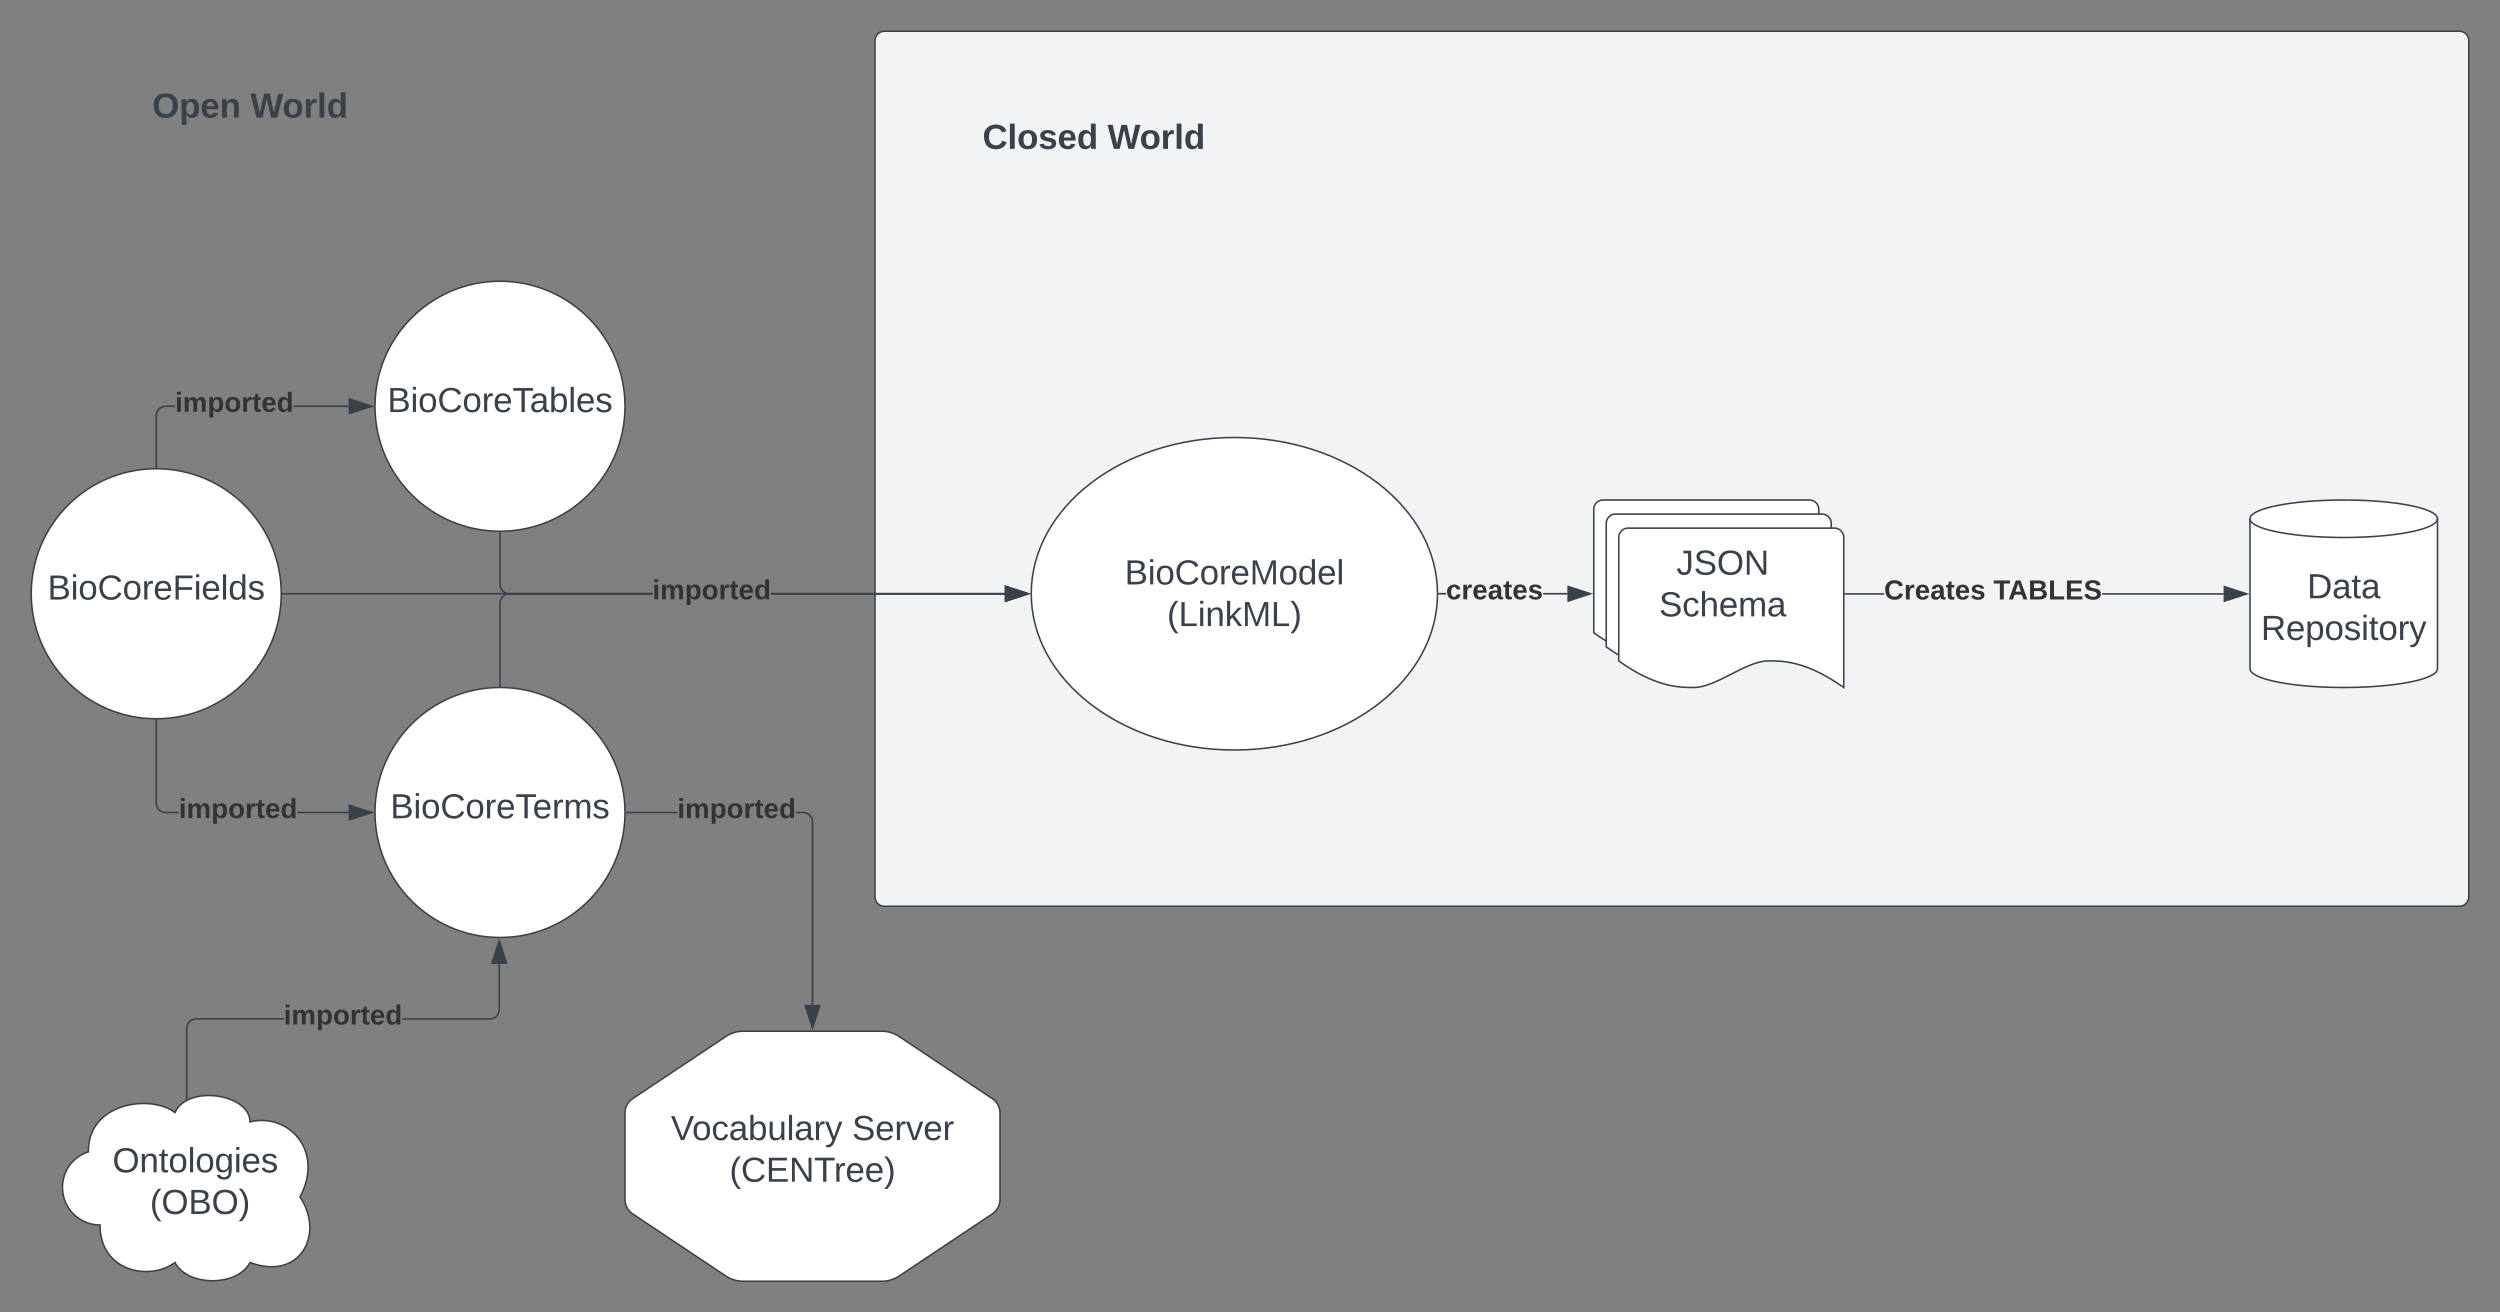 <svg xmlns="http://www.w3.org/2000/svg" xmlns:xlink="http://www.w3.org/1999/xlink" xmlns:lucid="lucid" width="1600" height="840"><rect width="100%" height="100%" fill="#808080" stroke="none"/><g transform="translate(0 -120)" lucid:page-tab-id="0_0"><path d="M560 146a6 6 0 0 1 6-6h1008a6 6 0 0 1 6 6v548a6 6 0 0 1-6 6H566a6 6 0 0 1-6-6z" stroke="#3a414a" fill="#f2f3f5"/><path d="M580 186a6 6 0 0 1 6-6h228a6 6 0 0 1 6 6v48a6 6 0 0 1-6 6H586a6 6 0 0 1-6-6z" stroke="#000" stroke-opacity="0" fill="#fff" fill-opacity="0"/><use xlink:href="#a" transform="matrix(1,0,0,1,585,185) translate(43.796 30.278)"/><use xlink:href="#b" transform="matrix(1,0,0,1,585,185) translate(123.858 30.278)"/><path d="M920 500c0 55.23-58.2 100-130 100s-130-44.77-130-100 58.2-100 130-100 130 44.77 130 100z" stroke="#3a414a" fill="#fff"/><use xlink:href="#c" transform="matrix(1,0,0,1,665,405) translate(54.784 89.028)"/><use xlink:href="#d" transform="matrix(1,0,0,1,665,405) translate(81.919 115.694)"/><path d="M1020 446a6 6 0 0 1 6-6h132a6 6 0 0 1 6 6v96c-24.05-17.03-39.02-17.03-48.1-17.03-14.4 0-33.55 17.03-47.95 17.03-8.93 0-24.05 0-47.95-17.03z" stroke="#3a414a" fill="#fff"/><path d="M1028 455a6 6 0 0 1 6-6h132a6 6 0 0 1 6 6v96c-24.05-17.03-39.02-17.03-48.1-17.03-14.4 0-33.55 17.03-47.95 17.03-8.93 0-24.05 0-47.95-17.03z" stroke="#3a414a" fill="#fff"/><path d="M1036 464a6 6 0 0 1 6-6h132a6 6 0 0 1 6 6v96c-24.05-17.03-39.02-17.03-48.1-17.03-14.4 0-33.55 17.03-47.95 17.03-8.93 0-24.05 0-47.95-17.03z" stroke="#3a414a" fill="#fff"/><use xlink:href="#e" transform="matrix(1,0,0,1,1041,463) translate(31.901 24.809)"/><use xlink:href="#f" transform="matrix(1,0,0,1,1041,463) translate(20.79 51.476)"/><path d="M1560 548c0 6.63-26.86 12-60 12s-60-5.37-60-12v-96c0-6.63 26.86-12 60-12s60 5.37 60 12z" stroke="#3a414a" fill="#fff"/><path d="M1560 452c0 6.63-26.86 12-60 12s-60-5.37-60-12" stroke="#3a414a" fill="none"/><use xlink:href="#g" transform="matrix(1,0,0,1,1445,469) translate(31.574 33.903)"/><use xlink:href="#h" transform="matrix(1,0,0,1,1445,469) translate(2.006 60.569)"/><path d="M925.46 500.5H921v-1h4.46zm77.66 0h-15.5v-1h15.5z" stroke="#3a414a" stroke-width=".05" fill="#3a414a"/><path d="M921 500.5h-.5v-1h.5z" fill="#3a414a"/><path d="M921.04 500.52h-.58v-1.04h.58zm-.52-1v.96h.47v-.96z" stroke="#3a414a" stroke-width=".05" fill="#3a414a"/><path d="M1017.88 500l-14.26 4.63v-9.26z" fill="#3a414a"/><path d="M1019.5 500l-16.38 5.32v-10.64zm-15.38 3.95l12.14-3.95-12.14-3.95z" stroke="#3a414a" stroke-width=".05" fill="#3a414a"/><use xlink:href="#i" transform="matrix(1,0,0,1,925.46,489.333) translate(0 14.222)"/><path d="M1205.76 500.6H1181v-1h24.76zm217.36 0h-77.75v-1h77.75z" stroke="#3a414a" stroke-width=".05" fill="#3a414a"/><path d="M1181 500.6h-.5v-1h.5z" fill="#3a414a"/><path d="M1181.04 500.62h-.57v-1.05h.57zm-.5-1v.95h.45v-.95z" stroke="#3a414a" stroke-width=".05" fill="#3a414a"/><path d="M1437.88 500.1l-14.26 4.63v-9.27z" fill="#3a414a"/><path d="M1439.5 500.1l-16.38 5.32v-10.65zm-15.38 3.95l12.14-3.95-12.14-3.95z" stroke="#3a414a" stroke-width=".05" fill="#3a414a"/><use xlink:href="#j" transform="matrix(1,0,0,1,1205.76,489.432) translate(0 14.222)"/><use xlink:href="#k" transform="matrix(1,0,0,1,1205.76,489.432) translate(70.025 14.222)"/><path d="M40 166a6 6 0 0 1 6-6h228a6 6 0 0 1 6 6v48a6 6 0 0 1-6 6H46a6 6 0 0 1-6-6z" stroke="#000" stroke-opacity="0" fill="#fff" fill-opacity="0"/><use xlink:href="#l" transform="matrix(1,0,0,1,45,165) translate(52.407 30.278)"/><use xlink:href="#b" transform="matrix(1,0,0,1,45,165) translate(115.247 30.278)"/><path d="M180 500c0 44.18-35.82 80-80 80s-80-35.82-80-80 35.82-80 80-80 80 35.82 80 80z" stroke="#3a414a" fill="#fff"/><use xlink:href="#m" transform="matrix(1,0,0,1,25,425) translate(5.432 78.715)"/><path d="M400 380c0 44.18-35.82 80-80 80s-80-35.82-80-80 35.82-80 80-80 80 35.82 80 80z" stroke="#3a414a" fill="#fff"/><use xlink:href="#n" transform="matrix(1,0,0,1,245,305) translate(2.932 78.715)"/><path d="M400 640c0 44.18-35.82 80-80 80s-80-35.82-80-80 35.82-80 80-80 80 35.82 80 80z" stroke="#3a414a" fill="#fff"/><use xlink:href="#o" transform="matrix(1,0,0,1,245,565) translate(4.815 78.715)"/><path d="M112.07 380.5h-6.05l-.88.07-.84.2-.8.33-.73.45-.66.56-.55.67-.45.73-.33.8-.2.84-.07.88V419h-1v-33.02l.08-1 .24-1 .4-.93.52-.87.66-.78.78-.66.87-.53.94-.38.98-.24 1-.08h6.1zm111.05 0h-35.2v-1h35.2z" stroke="#3a414a" stroke-width=".05" fill="#3a414a"/><path d="M100.5 419.5h-1v-.5h1z" fill="#3a414a"/><path d="M100.53 419.54l-.52-.02h-.53v-.56h1.06zm-1-.53v.48h.95v-.47z" stroke="#3a414a" stroke-width=".05" fill="#3a414a"/><path d="M237.88 380l-14.26 4.63v-9.26z" fill="#3a414a"/><path d="M239.5 380l-16.38 5.32v-10.64zm-15.38 3.95l12.14-3.95-12.14-3.95z" stroke="#3a414a" stroke-width=".05" fill="#3a414a"/><use xlink:href="#p" transform="matrix(1,0,0,1,112.074,369.333) translate(0 14.222)"/><path d="M100.5 633.98l.07.88.2.84.33.8.45.73.56.66.67.55.73.45.8.33.84.2.88.07h8.45v1h-8.5l-1-.08-.98-.24-.95-.4-.87-.52-.78-.66-.66-.78-.53-.87-.38-.94-.24-.98-.08-1V581h1zm122.62 5.52v1h-32.8v-1z" stroke="#3a414a" stroke-width=".05" fill="#3a414a"/><path d="M100 580.5h.5v.5h-1v-.5z" fill="#3a414a"/><path d="M100 580.48h.53v.56h-1.06v-.58zm-.47.5h.94v-.46h-.95z" stroke="#3a414a" stroke-width=".05" fill="#3a414a"/><path d="M237.88 640l-14.26 4.63v-9.26z" fill="#3a414a"/><path d="M239.5 640l-16.38 5.32v-10.64zm-15.38 3.95l12.14-3.95-12.14-3.95z" stroke="#3a414a" stroke-width=".05" fill="#3a414a"/><use xlink:href="#p" transform="matrix(1,0,0,1,114.467,629.333) translate(0 14.222)"/><path d="M64 904c-13.26 0-24-10.75-24-24 0-10.6 6.5-19.55 16.58-22.83C56 826 96 820 112 832c8-18 48-12 48 6 24-6 48 18 32 48 16 24 0 54-32 42-8 15.6-40 15.6-48 0-16 12-48 6-48-24z" stroke="#3a414a" fill="#fff"/><use xlink:href="#q" transform="matrix(1,0,0,1,45,825) translate(26.98 45.278)"/><use xlink:href="#r" transform="matrix(1,0,0,1,45,825) translate(50.968 71.944)"/><path d="M181.57 772.6h-56.05l-.88.08-.84.2-.8.34-.73.44-.66.57-.55.65-.45.74-.33.8-.2.83-.07.88v45.1h-1V778.1l.08-1 .23-1 .4-.94.54-.87.66-.78.78-.67.87-.53.94-.4.98-.23 1-.1h56.1zM320 766.14l-.08 1-.24 1-.4.94-.52.86-.66.78-.78.67-.87.54-.94.4-.98.24-1 .07h-56.1v-1h56.06l.88-.06.84-.2.8-.33.73-.44.66-.56.55-.65.45-.74.33-.8.2-.83.07-.88v-29.23h1z" stroke="#3a414a" stroke-width=".05" fill="#3a414a"/><path d="M120 823.5l-1 .5v-.77h1z" fill="#3a414a"/><path d="M120.02 823.5l-1.05.54v-.83h1.05zm-1-.25v.7l.95-.48v-.22z" stroke="#3a414a" stroke-width=".05" fill="#3a414a"/><path d="M324.13 736.37h-9.27l4.64-14.27z" fill="#3a414a"/><path d="M324.82 736.87h-10.64l5.32-16.38zm-9.27-1h7.9l-3.95-12.15z" stroke="#3a414a" stroke-width=".05" fill="#3a414a"/><use xlink:href="#p" transform="matrix(1,0,0,1,181.573,761.447) translate(0 14.222)"/><path d="M320.5 493.98l.07.88.2.84.33.8.45.73.56.66.67.55.73.45.8.33.84.2.88.07h91.54v1h-91.58l-1-.08-1-.24-.93-.4-.87-.52-.78-.66-.66-.78-.53-.87-.38-.94-.24-.98-.08-1V461h1zm322.62 5.52v1h-149.7v-1z" stroke="#3a414a" stroke-width=".05" fill="#3a414a"/><path d="M320 460.5h.5v.5h-1v-.5z" fill="#3a414a"/><path d="M320 460.48h.52v.56h-1.04v-.58zm-.48.5h.96v-.46h-.96z" stroke="#3a414a" stroke-width=".05" fill="#3a414a"/><path d="M657.88 500l-14.26 4.63v-9.26z" fill="#3a414a"/><path d="M659.5 500l-16.38 5.32v-10.64zm-15.38 3.95l12.14-3.95-12.14-3.95zM417.56 500.5h-91.54l-.88.07-.84.2-.8.33-.73.45-.66.56-.55.67-.45.73-.33.8-.2.84-.07.88V559h-1v-53.02l.08-1 .24-1 .4-.93.52-.87.66-.78.78-.66.87-.53.94-.38.98-.24 1-.08h91.58zm225.56 0h-149.7v-1h149.7z" stroke="#3a414a" stroke-width=".05" fill="#3a414a"/><path d="M320.5 559.5h-1v-.5h1z" fill="#3a414a"/><path d="M320.52 559.54h-1.04v-.58h1.04zm-1-.53v.48h.96v-.47z" stroke="#3a414a" stroke-width=".05" fill="#3a414a"/><path d="M657.88 500l-14.26 4.63v-9.26z" fill="#3a414a"/><path d="M659.5 500l-16.38 5.32v-10.64zm-15.38 3.95l12.14-3.95-12.14-3.95z" stroke="#3a414a" stroke-width=".05" fill="#3a414a"/><path d="M400 832.4a11.2 11.2 0 0 1 5-9.33l59.6-39.74a19.82 19.82 0 0 1 11-3.33h88.8a19.82 19.82 0 0 1 11 3.33l59.6 39.74a11.2 11.2 0 0 1 5 9.33v55.2a11.2 11.2 0 0 1-5 9.33l-59.6 39.74a19.82 19.82 0 0 1-11 3.33h-88.8a19.82 19.82 0 0 1-11-3.33L405 896.93a11.2 11.2 0 0 1-5-9.33z" stroke="#3a414a" fill="#fff"/><use xlink:href="#s" transform="matrix(1,0,0,1,405,785) translate(24.383 64.653)"/><use xlink:href="#t" transform="matrix(1,0,0,1,405,785) translate(140.309 64.653)"/><use xlink:href="#u" transform="matrix(1,0,0,1,405,785) translate(61.883 91.319)"/><path d="M515.02 639.58l1 .24.93.4.87.52.78.66.66.78.53.87.38.94.24.98.08 1v117.14h-1v-117.1l-.07-.88-.2-.84-.33-.8-.45-.73-.56-.66-.67-.55-.73-.45-.8-.33-.84-.2-.88-.07h-4.6v-1H514zM401 640.5v-1h32.52v1z" stroke="#3a414a" stroke-width=".05" fill="#3a414a"/><path d="M401 640.5h-.5v-1h.5z" fill="#3a414a"/><path d="M401.04 640.52h-.58l.02-.5v-.54h.56zm-.52-1v.96h.47v-.96z" stroke="#3a414a" stroke-width=".05" fill="#3a414a"/><path d="M520 777.88l-4.63-14.26h9.26z" fill="#3a414a"/><path d="M520 779.5l-5.32-16.38h10.64zm-3.95-15.38l3.95 12.14 3.95-12.14z" stroke="#3a414a" stroke-width=".05" fill="#3a414a"/><g><use xlink:href="#p" transform="matrix(1,0,0,1,433.523,629.333) translate(0 14.222)"/></g><path d="M417.56 500.5H181v-1h236.56zm225.56 0h-149.7v-1h149.7z" stroke="#3a414a" stroke-width=".05" fill="#3a414a"/><path d="M181 500.5h-.5v-1h.5z" fill="#3a414a"/><path d="M181.04 500.52h-.58v-1.04h.58zm-.52-1v.96h.47v-.96z" stroke="#3a414a" stroke-width=".05" fill="#3a414a"/><path d="M657.88 500l-14.26 4.63v-9.26z" fill="#3a414a"/><path d="M659.5 500l-16.38 5.32v-10.64zm-15.38 3.95l12.14-3.95-12.14-3.95z" stroke="#3a414a" stroke-width=".05" fill="#3a414a"/><g><use xlink:href="#p" transform="matrix(1,0,0,1,417.559,489.333) translate(0 14.222)"/></g><defs><path fill="#3a414a" d="M67-125c0 53 21 87 73 88 37 1 54-22 65-47l45 17C233-25 199 4 140 4 58 4 20-42 15-125 8-235 124-281 211-232c18 10 29 29 36 50l-46 12c-8-25-30-41-62-41-52 0-71 34-72 86" id="v"/><path fill="#3a414a" d="M25 0v-261h50V0H25" id="w"/><path fill="#3a414a" d="M110-194c64 0 96 36 96 99 0 64-35 99-97 99-61 0-95-36-95-99 0-62 34-99 96-99zm-1 164c35 0 45-28 45-65 0-40-10-65-43-65-34 0-45 26-45 65 0 36 10 65 43 65" id="x"/><path fill="#3a414a" d="M137-138c1-29-70-34-71-4 15 46 118 7 119 86 1 83-164 76-172 9l43-7c4 19 20 25 44 25 33 8 57-30 24-41C81-84 22-81 20-136c-2-80 154-74 161-7" id="y"/><path fill="#3a414a" d="M185-48c-13 30-37 53-82 52C43 2 14-33 14-96s30-98 90-98c62 0 83 45 84 108H66c0 31 8 55 39 56 18 0 30-7 34-22zm-45-69c5-46-57-63-70-21-2 6-4 13-4 21h74" id="z"/><path fill="#3a414a" d="M88-194c31-1 46 15 58 34l-1-101h50l1 261h-48c-2-10 0-23-3-31C134-8 116 4 84 4 32 4 16-41 15-95c0-56 19-97 73-99zm17 164c33 0 40-30 41-66 1-37-9-64-41-64s-38 30-39 65c0 43 13 65 39 65" id="A"/><g id="a"><use transform="matrix(0.062,0,0,0.062,0,0)" xlink:href="#v"/><use transform="matrix(0.062,0,0,0.062,15.988,0)" xlink:href="#w"/><use transform="matrix(0.062,0,0,0.062,22.16,0)" xlink:href="#x"/><use transform="matrix(0.062,0,0,0.062,35.679,0)" xlink:href="#y"/><use transform="matrix(0.062,0,0,0.062,48.025,0)" xlink:href="#z"/><use transform="matrix(0.062,0,0,0.062,60.37,0)" xlink:href="#A"/></g><path fill="#3a414a" d="M275 0h-61l-44-196L126 0H64L0-248h53L97-49l45-199h58l43 199 44-199h52" id="B"/><path fill="#3a414a" d="M135-150c-39-12-60 13-60 57V0H25l-1-190h47c2 13-1 29 3 40 6-28 27-53 61-41v41" id="C"/><g id="b"><use transform="matrix(0.062,0,0,0.062,0,0)" xlink:href="#B"/><use transform="matrix(0.062,0,0,0.062,20.494,0)" xlink:href="#x"/><use transform="matrix(0.062,0,0,0.062,34.012,0)" xlink:href="#C"/><use transform="matrix(0.062,0,0,0.062,42.654,0)" xlink:href="#w"/><use transform="matrix(0.062,0,0,0.062,48.827,0)" xlink:href="#A"/></g><path fill="#3a414a" d="M160-131c35 5 61 23 61 61C221 17 115-2 30 0v-248c76 3 177-17 177 60 0 33-19 50-47 57zm-97-11c50-1 110 9 110-42 0-47-63-36-110-37v79zm0 115c55-2 124 14 124-45 0-56-70-42-124-44v89" id="D"/><path fill="#3a414a" d="M24-231v-30h32v30H24zM24 0v-190h32V0H24" id="E"/><path fill="#3a414a" d="M100-194c62-1 85 37 85 99 1 63-27 99-86 99S16-35 15-95c0-66 28-99 85-99zM99-20c44 1 53-31 53-75 0-43-8-75-51-75s-53 32-53 75 10 74 51 75" id="F"/><path fill="#3a414a" d="M212-179c-10-28-35-45-73-45-59 0-87 40-87 99 0 60 29 101 89 101 43 0 62-24 78-52l27 14C228-24 195 4 139 4 59 4 22-46 18-125c-6-104 99-153 187-111 19 9 31 26 39 46" id="G"/><path fill="#3a414a" d="M114-163C36-179 61-72 57 0H25l-1-190h30c1 12-1 29 2 39 6-27 23-49 58-41v29" id="H"/><path fill="#3a414a" d="M100-194c63 0 86 42 84 106H49c0 40 14 67 53 68 26 1 43-12 49-29l28 8c-11 28-37 45-77 45C44 4 14-33 15-96c1-61 26-98 85-98zm52 81c6-60-76-77-97-28-3 7-6 17-6 28h103" id="I"/><path fill="#3a414a" d="M240 0l2-218c-23 76-54 145-80 218h-23L58-218 59 0H30v-248h44l77 211c21-75 51-140 76-211h43V0h-30" id="J"/><path fill="#3a414a" d="M85-194c31 0 48 13 60 33l-1-100h32l1 261h-30c-2-10 0-23-3-31C134-8 116 4 85 4 32 4 16-35 15-94c0-66 23-100 70-100zm9 24c-40 0-46 34-46 75 0 40 6 74 45 74 42 0 51-32 51-76 0-42-9-74-50-73" id="K"/><path fill="#3a414a" d="M24 0v-261h32V0H24" id="L"/><g id="c"><use transform="matrix(0.062,0,0,0.062,0,0)" xlink:href="#D"/><use transform="matrix(0.062,0,0,0.062,14.815,0)" xlink:href="#E"/><use transform="matrix(0.062,0,0,0.062,19.691,0)" xlink:href="#F"/><use transform="matrix(0.062,0,0,0.062,32.037,0)" xlink:href="#G"/><use transform="matrix(0.062,0,0,0.062,48.025,0)" xlink:href="#F"/><use transform="matrix(0.062,0,0,0.062,60.37,0)" xlink:href="#H"/><use transform="matrix(0.062,0,0,0.062,67.716,0)" xlink:href="#I"/><use transform="matrix(0.062,0,0,0.062,80.062,0)" xlink:href="#J"/><use transform="matrix(0.062,0,0,0.062,98.519,0)" xlink:href="#F"/><use transform="matrix(0.062,0,0,0.062,110.864,0)" xlink:href="#K"/><use transform="matrix(0.062,0,0,0.062,123.21,0)" xlink:href="#I"/><use transform="matrix(0.062,0,0,0.062,135.556,0)" xlink:href="#L"/></g><path fill="#3a414a" d="M87 75C49 33 22-17 22-94c0-76 28-126 65-167h31c-38 41-64 92-64 168S80 34 118 75H87" id="M"/><path fill="#3a414a" d="M30 0v-248h33v221h125V0H30" id="N"/><path fill="#3a414a" d="M117-194c89-4 53 116 60 194h-32v-121c0-31-8-49-39-48C34-167 62-67 57 0H25l-1-190h30c1 10-1 24 2 32 11-22 29-35 61-36" id="O"/><path fill="#3a414a" d="M143 0L79-87 56-68V0H24v-261h32v163l83-92h37l-77 82L181 0h-38" id="P"/><path fill="#3a414a" d="M33-261c38 41 65 92 65 168S71 34 33 75H2C39 34 66-17 66-93S39-220 2-261h31" id="Q"/><g id="d"><use transform="matrix(0.062,0,0,0.062,0,0)" xlink:href="#M"/><use transform="matrix(0.062,0,0,0.062,7.346,0)" xlink:href="#N"/><use transform="matrix(0.062,0,0,0.062,19.691,0)" xlink:href="#E"/><use transform="matrix(0.062,0,0,0.062,24.568,0)" xlink:href="#O"/><use transform="matrix(0.062,0,0,0.062,36.914,0)" xlink:href="#P"/><use transform="matrix(0.062,0,0,0.062,48.025,0)" xlink:href="#J"/><use transform="matrix(0.062,0,0,0.062,66.481,0)" xlink:href="#N"/><use transform="matrix(0.062,0,0,0.062,78.827,0)" xlink:href="#Q"/></g><path fill="#3a414a" d="M153-248C145-148 188 4 80 4 36 3 13-21 6-62l32-5c4 25 16 42 43 43 27 0 39-20 39-49v-147H72v-28h81" id="R"/><path fill="#3a414a" d="M185-189c-5-48-123-54-124 2 14 75 158 14 163 119 3 78-121 87-175 55-17-10-28-26-33-46l33-7c5 56 141 63 141-1 0-78-155-14-162-118-5-82 145-84 179-34 5 7 8 16 11 25" id="S"/><path fill="#3a414a" d="M140-251c81 0 123 46 123 126C263-46 219 4 140 4 59 4 17-45 17-125s42-126 123-126zm0 227c63 0 89-41 89-101s-29-99-89-99c-61 0-89 39-89 99S79-25 140-24" id="T"/><path fill="#3a414a" d="M190 0L58-211 59 0H30v-248h39L202-35l-2-213h31V0h-41" id="U"/><g id="e"><use transform="matrix(0.062,0,0,0.062,0,0)" xlink:href="#R"/><use transform="matrix(0.062,0,0,0.062,11.111,0)" xlink:href="#S"/><use transform="matrix(0.062,0,0,0.062,25.926,0)" xlink:href="#T"/><use transform="matrix(0.062,0,0,0.062,43.21,0)" xlink:href="#U"/></g><path fill="#3a414a" d="M96-169c-40 0-48 33-48 73s9 75 48 75c24 0 41-14 43-38l32 2c-6 37-31 61-74 61-59 0-76-41-82-99-10-93 101-131 147-64 4 7 5 14 7 22l-32 3c-4-21-16-35-41-35" id="V"/><path fill="#3a414a" d="M106-169C34-169 62-67 57 0H25v-261h32l-1 103c12-21 28-36 61-36 89 0 53 116 60 194h-32v-121c2-32-8-49-39-48" id="W"/><path fill="#3a414a" d="M210-169c-67 3-38 105-44 169h-31v-121c0-29-5-50-35-48C34-165 62-65 56 0H25l-1-190h30c1 10-1 24 2 32 10-44 99-50 107 0 11-21 27-35 58-36 85-2 47 119 55 194h-31v-121c0-29-5-49-35-48" id="X"/><path fill="#3a414a" d="M141-36C126-15 110 5 73 4 37 3 15-17 15-53c-1-64 63-63 125-63 3-35-9-54-41-54-24 1-41 7-42 31l-33-3c5-37 33-52 76-52 45 0 72 20 72 64v82c-1 20 7 32 28 27v20c-31 9-61-2-59-35zM48-53c0 20 12 33 32 33 41-3 63-29 60-74-43 2-92-5-92 41" id="Y"/><g id="f"><use transform="matrix(0.062,0,0,0.062,0,0)" xlink:href="#S"/><use transform="matrix(0.062,0,0,0.062,14.815,0)" xlink:href="#V"/><use transform="matrix(0.062,0,0,0.062,25.926,0)" xlink:href="#W"/><use transform="matrix(0.062,0,0,0.062,38.272,0)" xlink:href="#I"/><use transform="matrix(0.062,0,0,0.062,50.617,0)" xlink:href="#X"/><use transform="matrix(0.062,0,0,0.062,69.074,0)" xlink:href="#Y"/></g><path fill="#3a414a" d="M30-248c118-7 216 8 213 122C240-48 200 0 122 0H30v-248zM63-27c89 8 146-16 146-99s-60-101-146-95v194" id="Z"/><path fill="#3a414a" d="M59-47c-2 24 18 29 38 22v24C64 9 27 4 27-40v-127H5v-23h24l9-43h21v43h35v23H59v120" id="aa"/><g id="g"><use transform="matrix(0.062,0,0,0.062,0,0)" xlink:href="#Z"/><use transform="matrix(0.062,0,0,0.062,15.988,0)" xlink:href="#Y"/><use transform="matrix(0.062,0,0,0.062,28.333,0)" xlink:href="#aa"/><use transform="matrix(0.062,0,0,0.062,34.506,0)" xlink:href="#Y"/></g><path fill="#3a414a" d="M233-177c-1 41-23 64-60 70L243 0h-38l-65-103H63V0H30v-248c88 3 205-21 203 71zM63-129c60-2 137 13 137-47 0-61-80-42-137-45v92" id="ab"/><path fill="#3a414a" d="M115-194c55 1 70 41 70 98S169 2 115 4C84 4 66-9 55-30l1 105H24l-1-265h31l2 30c10-21 28-34 59-34zm-8 174c40 0 45-34 45-75s-6-73-45-74c-42 0-51 32-51 76 0 43 10 73 51 73" id="ac"/><path fill="#3a414a" d="M135-143c-3-34-86-38-87 0 15 53 115 12 119 90S17 21 10-45l28-5c4 36 97 45 98 0-10-56-113-15-118-90-4-57 82-63 122-42 12 7 21 19 24 35" id="ad"/><path fill="#3a414a" d="M179-190L93 31C79 59 56 82 12 73V49c39 6 53-20 64-50L1-190h34L92-34l54-156h33" id="ae"/><g id="h"><use transform="matrix(0.062,0,0,0.062,0,0)" xlink:href="#ab"/><use transform="matrix(0.062,0,0,0.062,15.988,0)" xlink:href="#I"/><use transform="matrix(0.062,0,0,0.062,28.333,0)" xlink:href="#ac"/><use transform="matrix(0.062,0,0,0.062,40.679,0)" xlink:href="#F"/><use transform="matrix(0.062,0,0,0.062,53.025,0)" xlink:href="#ad"/><use transform="matrix(0.062,0,0,0.062,64.136,0)" xlink:href="#E"/><use transform="matrix(0.062,0,0,0.062,69.012,0)" xlink:href="#aa"/><use transform="matrix(0.062,0,0,0.062,75.185,0)" xlink:href="#F"/><use transform="matrix(0.062,0,0,0.062,87.531,0)" xlink:href="#H"/><use transform="matrix(0.062,0,0,0.062,94.877,0)" xlink:href="#ae"/></g><path fill="#333" d="M190-63c-7 42-38 67-86 67-59 0-84-38-90-98-12-110 154-137 174-36l-49 2c-2-19-15-32-35-32-30 0-35 28-38 64-6 74 65 87 74 30" id="af"/><path fill="#333" d="M135-150c-39-12-60 13-60 57V0H25l-1-190h47c2 13-1 29 3 40 6-28 27-53 61-41v41" id="ag"/><path fill="#333" d="M185-48c-13 30-37 53-82 52C43 2 14-33 14-96s30-98 90-98c62 0 83 45 84 108H66c0 31 8 55 39 56 18 0 30-7 34-22zm-45-69c5-46-57-63-70-21-2 6-4 13-4 21h74" id="ah"/><path fill="#333" d="M133-34C117-15 103 5 69 4 32 3 11-16 11-54c-1-60 55-63 116-61 1-26-3-47-28-47-18 1-26 9-28 27l-52-2c7-38 36-58 82-57s74 22 75 68l1 82c-1 14 12 18 25 15v27c-30 8-71 5-69-32zm-48 3c29 0 43-24 42-57-32 0-66-3-65 30 0 17 8 27 23 27" id="ai"/><path fill="#333" d="M115-3C79 11 28 4 28-45v-112H4v-33h27l15-45h31v45h36v33H77v99c-1 23 16 31 38 25v30" id="aj"/><path fill="#333" d="M137-138c1-29-70-34-71-4 15 46 118 7 119 86 1 83-164 76-172 9l43-7c4 19 20 25 44 25 33 8 57-30 24-41C81-84 22-81 20-136c-2-80 154-74 161-7" id="ak"/><g id="i"><use transform="matrix(0.049,0,0,0.049,0,0)" xlink:href="#af"/><use transform="matrix(0.049,0,0,0.049,9.877,0)" xlink:href="#ag"/><use transform="matrix(0.049,0,0,0.049,16.79,0)" xlink:href="#ah"/><use transform="matrix(0.049,0,0,0.049,26.667,0)" xlink:href="#ai"/><use transform="matrix(0.049,0,0,0.049,36.543,0)" xlink:href="#aj"/><use transform="matrix(0.049,0,0,0.049,42.42,0)" xlink:href="#ah"/><use transform="matrix(0.049,0,0,0.049,52.296,0)" xlink:href="#ak"/></g><path fill="#333" d="M67-125c0 53 21 87 73 88 37 1 54-22 65-47l45 17C233-25 199 4 140 4 58 4 20-42 15-125 8-235 124-281 211-232c18 10 29 29 36 50l-46 12c-8-25-30-41-62-41-52 0-71 34-72 86" id="al"/><g id="j"><use transform="matrix(0.049,0,0,0.049,0,0)" xlink:href="#al"/><use transform="matrix(0.049,0,0,0.049,12.79,0)" xlink:href="#ag"/><use transform="matrix(0.049,0,0,0.049,19.704,0)" xlink:href="#ah"/><use transform="matrix(0.049,0,0,0.049,29.58,0)" xlink:href="#ai"/><use transform="matrix(0.049,0,0,0.049,39.457,0)" xlink:href="#aj"/><use transform="matrix(0.049,0,0,0.049,45.333,0)" xlink:href="#ah"/><use transform="matrix(0.049,0,0,0.049,55.21,0)" xlink:href="#ak"/></g><path fill="#333" d="M136-208V0H84v-208H4v-40h212v40h-80" id="am"/><path fill="#333" d="M199 0l-22-63H83L61 0H9l90-248h61L250 0h-51zm-33-102l-36-108c-10 38-24 72-36 108h72" id="an"/><path fill="#333" d="M182-130c37 4 62 22 62 59C244 23 116-4 24 0v-248c84 5 203-23 205 63 0 31-19 50-47 55zM76-148c40-3 101 13 101-30 0-44-60-28-101-31v61zm0 110c48-3 116 14 116-37 0-48-69-32-116-35v72" id="ao"/><path fill="#333" d="M24 0v-248h52v208h133V0H24" id="ap"/><path fill="#333" d="M24 0v-248h195v40H76v63h132v40H76v65h150V0H24" id="aq"/><path fill="#333" d="M169-182c-1-43-94-46-97-3 18 66 151 10 154 114 3 95-165 93-204 36-6-8-10-19-12-30l50-8c3 46 112 56 116 5-17-69-150-10-154-114-4-87 153-88 188-35 5 8 8 18 10 28" id="ar"/><g id="k"><use transform="matrix(0.049,0,0,0.049,0,0)" xlink:href="#am"/><use transform="matrix(0.049,0,0,0.049,9.481,0)" xlink:href="#an"/><use transform="matrix(0.049,0,0,0.049,22.272,0)" xlink:href="#ao"/><use transform="matrix(0.049,0,0,0.049,35.062,0)" xlink:href="#ap"/><use transform="matrix(0.049,0,0,0.049,45.877,0)" xlink:href="#aq"/><use transform="matrix(0.049,0,0,0.049,57.728,0)" xlink:href="#ar"/></g><path fill="#3a414a" d="M140-251c80 0 125 45 125 126S219 4 139 4C58 4 15-44 15-125s44-126 125-126zm-1 214c52 0 73-35 73-88 0-50-21-86-72-86-52 0-73 35-73 86s22 88 72 88" id="as"/><path fill="#3a414a" d="M135-194c53 0 70 44 70 98 0 56-19 98-73 100-31 1-45-17-59-34 3 33 2 69 2 105H25l-1-265h48c2 10 0 23 3 31 11-24 29-35 60-35zM114-30c33 0 39-31 40-66 0-38-9-64-40-64-56 0-55 130 0 130" id="at"/><path fill="#3a414a" d="M135-194c87-1 58 113 63 194h-50c-7-57 23-157-34-157-59 0-34 97-39 157H25l-1-190h47c2 12-1 28 3 38 12-26 28-41 61-42" id="au"/><g id="l"><use transform="matrix(0.062,0,0,0.062,0,0)" xlink:href="#as"/><use transform="matrix(0.062,0,0,0.062,17.284,0)" xlink:href="#at"/><use transform="matrix(0.062,0,0,0.062,30.802,0)" xlink:href="#z"/><use transform="matrix(0.062,0,0,0.062,43.148,0)" xlink:href="#au"/></g><path fill="#3a414a" d="M63-220v92h138v28H63V0H30v-248h175v28H63" id="av"/><g id="m"><use transform="matrix(0.062,0,0,0.062,0,0)" xlink:href="#D"/><use transform="matrix(0.062,0,0,0.062,14.815,0)" xlink:href="#E"/><use transform="matrix(0.062,0,0,0.062,19.691,0)" xlink:href="#F"/><use transform="matrix(0.062,0,0,0.062,32.037,0)" xlink:href="#G"/><use transform="matrix(0.062,0,0,0.062,48.025,0)" xlink:href="#F"/><use transform="matrix(0.062,0,0,0.062,60.37,0)" xlink:href="#H"/><use transform="matrix(0.062,0,0,0.062,67.716,0)" xlink:href="#I"/><use transform="matrix(0.062,0,0,0.062,80.062,0)" xlink:href="#av"/><use transform="matrix(0.062,0,0,0.062,93.58,0)" xlink:href="#E"/><use transform="matrix(0.062,0,0,0.062,98.457,0)" xlink:href="#I"/><use transform="matrix(0.062,0,0,0.062,110.802,0)" xlink:href="#L"/><use transform="matrix(0.062,0,0,0.062,115.679,0)" xlink:href="#K"/><use transform="matrix(0.062,0,0,0.062,128.025,0)" xlink:href="#ad"/></g><path fill="#3a414a" d="M127-220V0H93v-220H8v-28h204v28h-85" id="aw"/><path fill="#3a414a" d="M115-194c53 0 69 39 70 98 0 66-23 100-70 100C84 3 66-7 56-30L54 0H23l1-261h32v101c10-23 28-34 59-34zm-8 174c40 0 45-34 45-75 0-40-5-75-45-74-42 0-51 32-51 76 0 43 10 73 51 73" id="ax"/><g id="n"><use transform="matrix(0.062,0,0,0.062,0,0)" xlink:href="#D"/><use transform="matrix(0.062,0,0,0.062,14.815,0)" xlink:href="#E"/><use transform="matrix(0.062,0,0,0.062,19.691,0)" xlink:href="#F"/><use transform="matrix(0.062,0,0,0.062,32.037,0)" xlink:href="#G"/><use transform="matrix(0.062,0,0,0.062,48.025,0)" xlink:href="#F"/><use transform="matrix(0.062,0,0,0.062,60.37,0)" xlink:href="#H"/><use transform="matrix(0.062,0,0,0.062,67.716,0)" xlink:href="#I"/><use transform="matrix(0.062,0,0,0.062,80.062,0)" xlink:href="#aw"/><use transform="matrix(0.062,0,0,0.062,91.111,0)" xlink:href="#Y"/><use transform="matrix(0.062,0,0,0.062,103.457,0)" xlink:href="#ax"/><use transform="matrix(0.062,0,0,0.062,115.802,0)" xlink:href="#L"/><use transform="matrix(0.062,0,0,0.062,120.679,0)" xlink:href="#I"/><use transform="matrix(0.062,0,0,0.062,133.025,0)" xlink:href="#ad"/></g><g id="o"><use transform="matrix(0.062,0,0,0.062,0,0)" xlink:href="#D"/><use transform="matrix(0.062,0,0,0.062,14.815,0)" xlink:href="#E"/><use transform="matrix(0.062,0,0,0.062,19.691,0)" xlink:href="#F"/><use transform="matrix(0.062,0,0,0.062,32.037,0)" xlink:href="#G"/><use transform="matrix(0.062,0,0,0.062,48.025,0)" xlink:href="#F"/><use transform="matrix(0.062,0,0,0.062,60.37,0)" xlink:href="#H"/><use transform="matrix(0.062,0,0,0.062,67.716,0)" xlink:href="#I"/><use transform="matrix(0.062,0,0,0.062,80.062,0)" xlink:href="#aw"/><use transform="matrix(0.062,0,0,0.062,91.111,0)" xlink:href="#I"/><use transform="matrix(0.062,0,0,0.062,103.457,0)" xlink:href="#H"/><use transform="matrix(0.062,0,0,0.062,110.802,0)" xlink:href="#X"/><use transform="matrix(0.062,0,0,0.062,129.259,0)" xlink:href="#ad"/></g><path fill="#333" d="M25-224v-37h50v37H25zM25 0v-190h50V0H25" id="ay"/><path fill="#333" d="M220-157c-53 9-28 100-34 157h-49v-107c1-27-5-49-29-50C55-147 81-57 75 0H25l-1-190h47c2 12-1 28 3 38 10-53 101-56 108 0 13-22 24-43 59-42 82 1 51 116 57 194h-49v-107c-1-25-5-48-29-50" id="az"/><path fill="#333" d="M135-194c53 0 70 44 70 98 0 56-19 98-73 100-31 1-45-17-59-34 3 33 2 69 2 105H25l-1-265h48c2 10 0 23 3 31 11-24 29-35 60-35zM114-30c33 0 39-31 40-66 0-38-9-64-40-64-56 0-55 130 0 130" id="aA"/><path fill="#333" d="M110-194c64 0 96 36 96 99 0 64-35 99-97 99-61 0-95-36-95-99 0-62 34-99 96-99zm-1 164c35 0 45-28 45-65 0-40-10-65-43-65-34 0-45 26-45 65 0 36 10 65 43 65" id="aB"/><path fill="#333" d="M88-194c31-1 46 15 58 34l-1-101h50l1 261h-48c-2-10 0-23-3-31C134-8 116 4 84 4 32 4 16-41 15-95c0-56 19-97 73-99zm17 164c33 0 40-30 41-66 1-37-9-64-41-64s-38 30-39 65c0 43 13 65 39 65" id="aC"/><g id="p"><use transform="matrix(0.049,0,0,0.049,0,0)" xlink:href="#ay"/><use transform="matrix(0.049,0,0,0.049,4.938,0)" xlink:href="#az"/><use transform="matrix(0.049,0,0,0.049,20.741,0)" xlink:href="#aA"/><use transform="matrix(0.049,0,0,0.049,31.556,0)" xlink:href="#aB"/><use transform="matrix(0.049,0,0,0.049,42.37,0)" xlink:href="#ag"/><use transform="matrix(0.049,0,0,0.049,49.284,0)" xlink:href="#aj"/><use transform="matrix(0.049,0,0,0.049,55.16,0)" xlink:href="#ah"/><use transform="matrix(0.049,0,0,0.049,65.037,0)" xlink:href="#aC"/></g><path fill="#3a414a" d="M177-190C167-65 218 103 67 71c-23-6-38-20-44-43l32-5c15 47 100 32 89-28v-30C133-14 115 1 83 1 29 1 15-40 15-95c0-56 16-97 71-98 29-1 48 16 59 35 1-10 0-23 2-32h30zM94-22c36 0 50-32 50-73 0-42-14-75-50-75-39 0-46 34-46 75s6 73 46 73" id="aD"/><g id="q"><use transform="matrix(0.062,0,0,0.062,0,0)" xlink:href="#T"/><use transform="matrix(0.062,0,0,0.062,17.284,0)" xlink:href="#O"/><use transform="matrix(0.062,0,0,0.062,29.63,0)" xlink:href="#aa"/><use transform="matrix(0.062,0,0,0.062,35.802,0)" xlink:href="#F"/><use transform="matrix(0.062,0,0,0.062,48.148,0)" xlink:href="#L"/><use transform="matrix(0.062,0,0,0.062,53.025,0)" xlink:href="#F"/><use transform="matrix(0.062,0,0,0.062,65.37,0)" xlink:href="#aD"/><use transform="matrix(0.062,0,0,0.062,77.716,0)" xlink:href="#E"/><use transform="matrix(0.062,0,0,0.062,82.593,0)" xlink:href="#I"/><use transform="matrix(0.062,0,0,0.062,94.938,0)" xlink:href="#ad"/></g><g id="r"><use transform="matrix(0.062,0,0,0.062,0,0)" xlink:href="#M"/><use transform="matrix(0.062,0,0,0.062,7.346,0)" xlink:href="#T"/><use transform="matrix(0.062,0,0,0.062,24.63,0)" xlink:href="#D"/><use transform="matrix(0.062,0,0,0.062,39.444,0)" xlink:href="#T"/><use transform="matrix(0.062,0,0,0.062,56.728,0)" xlink:href="#Q"/></g><path fill="#3a414a" d="M137 0h-34L2-248h35l83 218 83-218h36" id="aE"/><path fill="#3a414a" d="M84 4C-5 8 30-112 23-190h32v120c0 31 7 50 39 49 72-2 45-101 50-169h31l1 190h-30c-1-10 1-25-2-33-11 22-28 36-60 37" id="aF"/><g id="s"><use transform="matrix(0.062,0,0,0.062,0,0)" xlink:href="#aE"/><use transform="matrix(0.062,0,0,0.062,13.58,0)" xlink:href="#F"/><use transform="matrix(0.062,0,0,0.062,25.926,0)" xlink:href="#V"/><use transform="matrix(0.062,0,0,0.062,37.037,0)" xlink:href="#Y"/><use transform="matrix(0.062,0,0,0.062,49.383,0)" xlink:href="#ax"/><use transform="matrix(0.062,0,0,0.062,61.728,0)" xlink:href="#aF"/><use transform="matrix(0.062,0,0,0.062,74.074,0)" xlink:href="#L"/><use transform="matrix(0.062,0,0,0.062,78.951,0)" xlink:href="#Y"/><use transform="matrix(0.062,0,0,0.062,91.296,0)" xlink:href="#H"/><use transform="matrix(0.062,0,0,0.062,98.642,0)" xlink:href="#ae"/></g><path fill="#3a414a" d="M108 0H70L1-190h34L89-25l56-165h34" id="aG"/><g id="t"><use transform="matrix(0.062,0,0,0.062,0,0)" xlink:href="#S"/><use transform="matrix(0.062,0,0,0.062,14.815,0)" xlink:href="#I"/><use transform="matrix(0.062,0,0,0.062,27.16,0)" xlink:href="#H"/><use transform="matrix(0.062,0,0,0.062,34.506,0)" xlink:href="#aG"/><use transform="matrix(0.062,0,0,0.062,45.617,0)" xlink:href="#I"/><use transform="matrix(0.062,0,0,0.062,57.963,0)" xlink:href="#H"/></g><path fill="#3a414a" d="M30 0v-248h187v28H63v79h144v27H63v87h162V0H30" id="aH"/><g id="u"><use transform="matrix(0.062,0,0,0.062,0,0)" xlink:href="#M"/><use transform="matrix(0.062,0,0,0.062,7.346,0)" xlink:href="#G"/><use transform="matrix(0.062,0,0,0.062,23.333,0)" xlink:href="#aH"/><use transform="matrix(0.062,0,0,0.062,38.148,0)" xlink:href="#U"/><use transform="matrix(0.062,0,0,0.062,54.136,0)" xlink:href="#aw"/><use transform="matrix(0.062,0,0,0.062,66.852,0)" xlink:href="#H"/><use transform="matrix(0.062,0,0,0.062,74.198,0)" xlink:href="#I"/><use transform="matrix(0.062,0,0,0.062,86.543,0)" xlink:href="#I"/><use transform="matrix(0.062,0,0,0.062,98.889,0)" xlink:href="#Q"/></g></defs></g></svg>